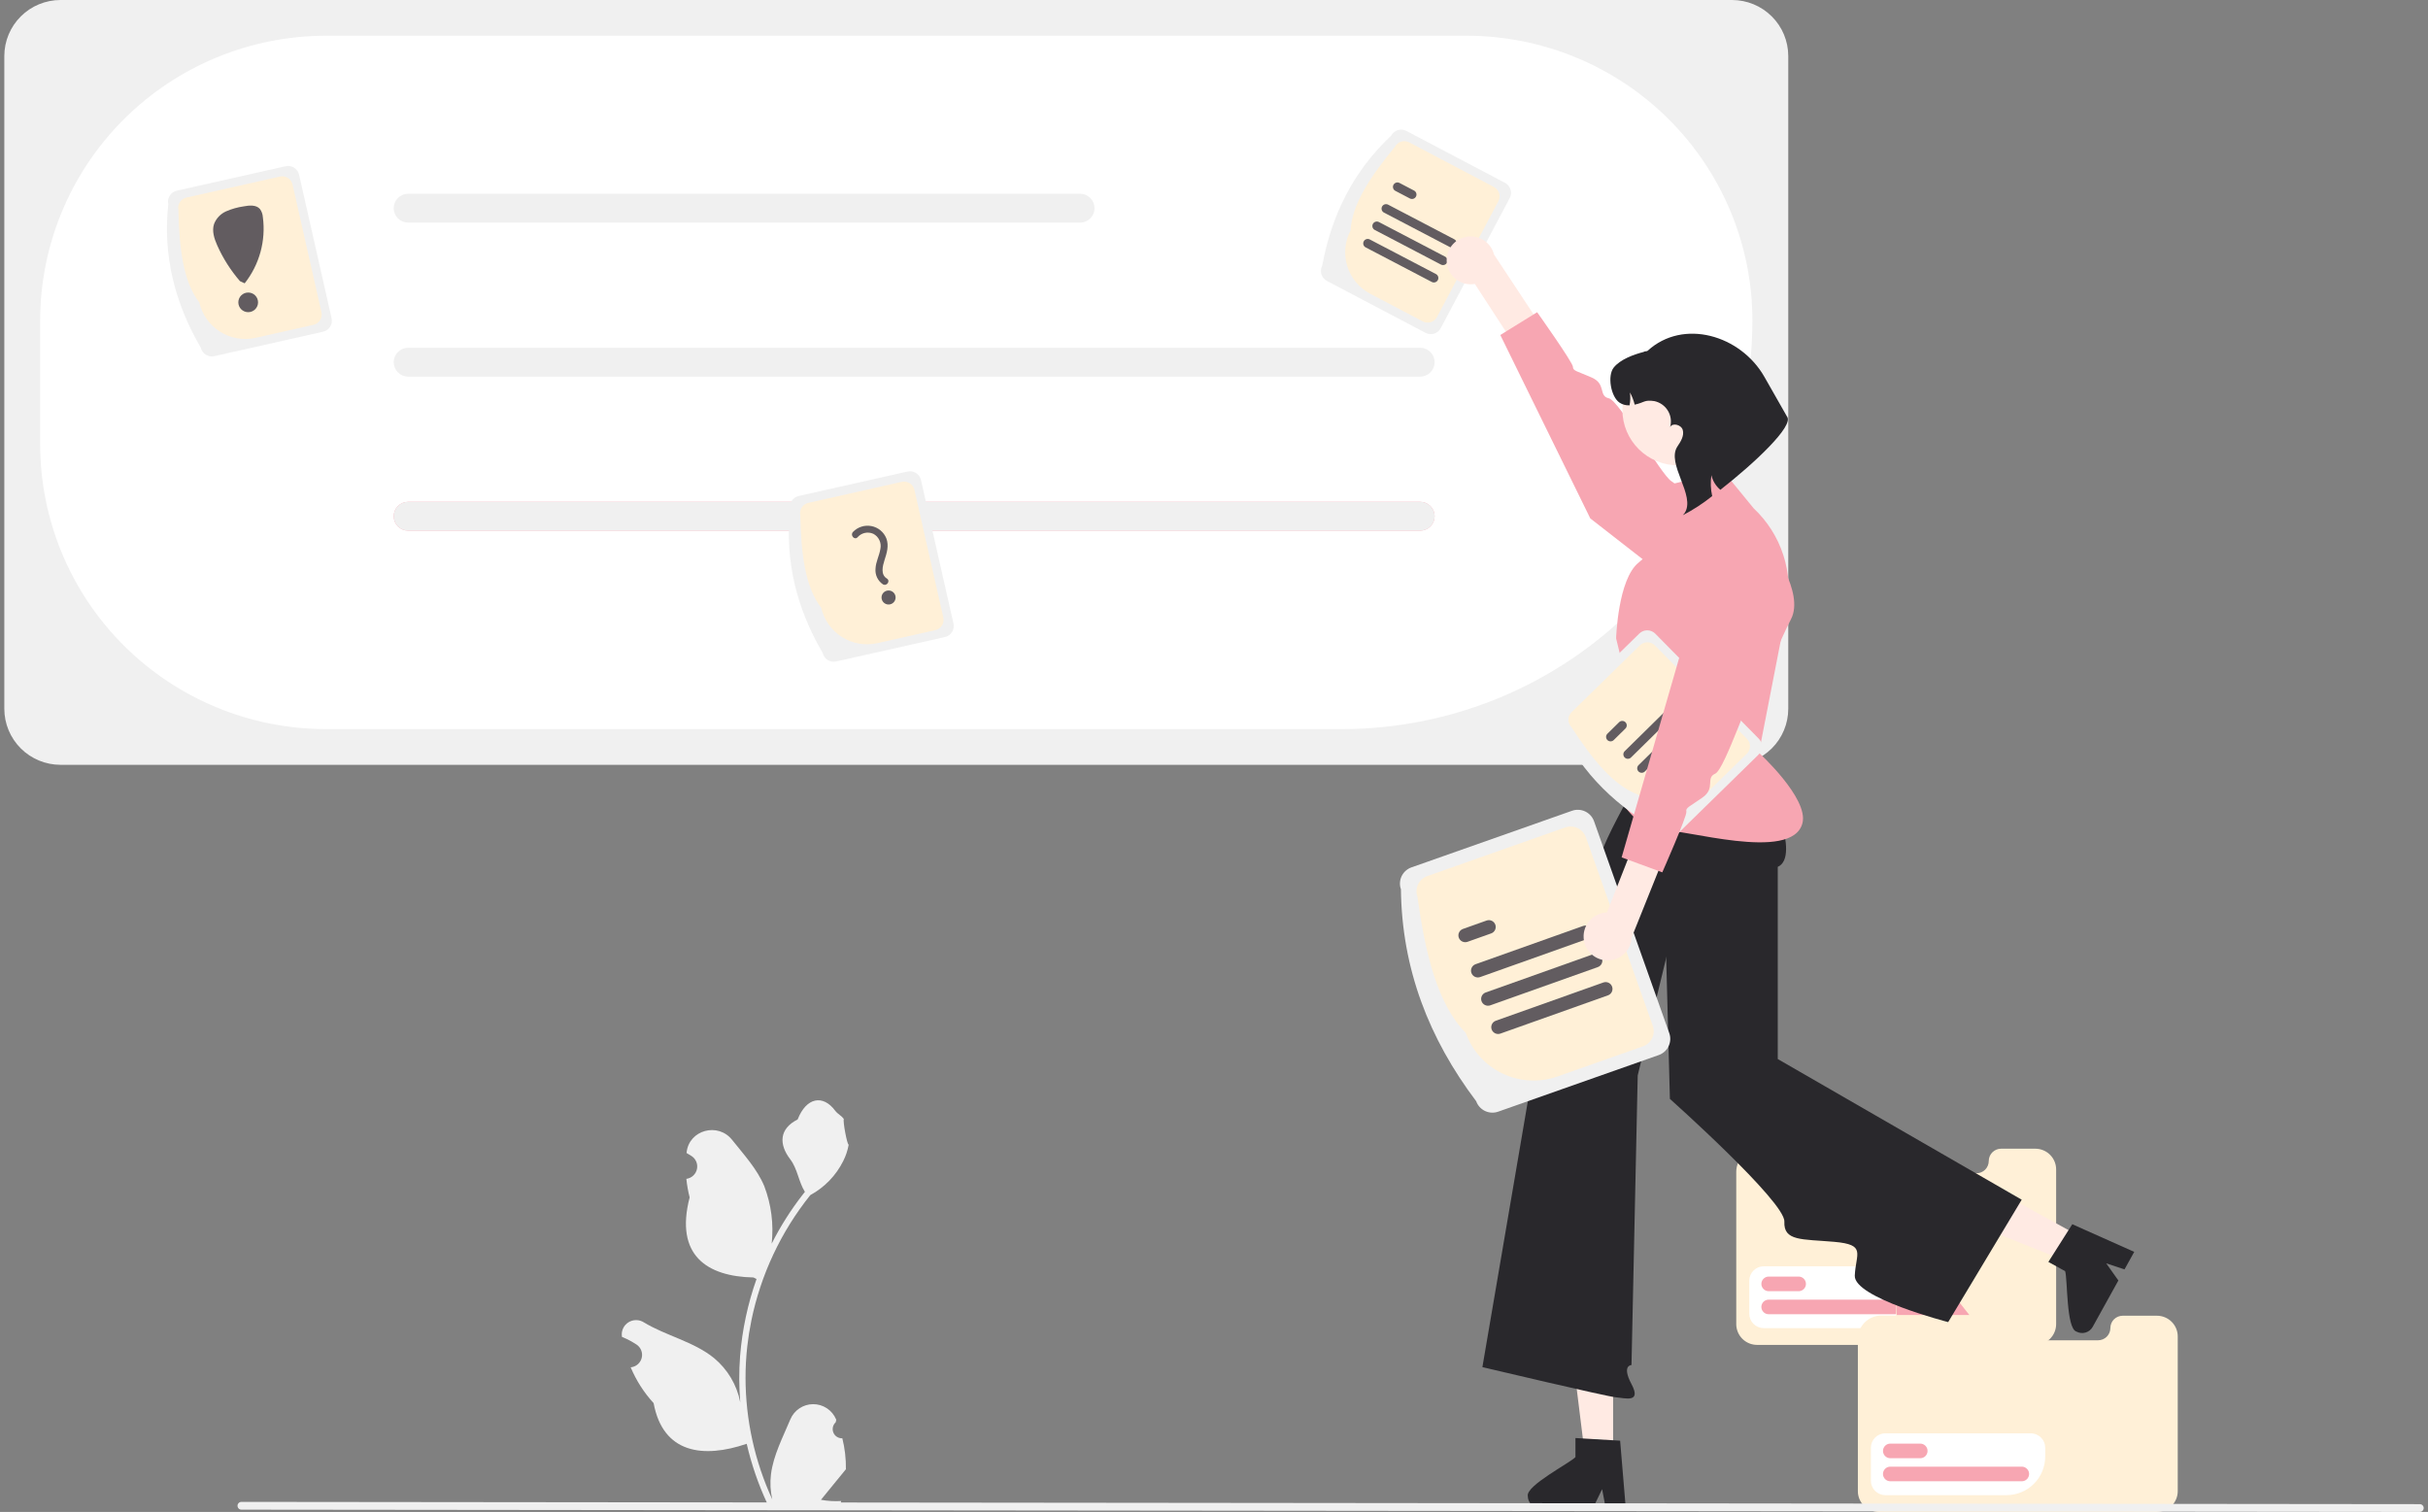 <svg width="281" height="175" viewBox="0 0 281 175" fill="none" xmlns="http://www.w3.org/2000/svg">
<rect x="0" y="0" width="281" height="175" fill="#808080" stroke="none"/>
<g clip-path="url(#clip0_6_1641)">
<path d="M97.486 166.474C97.267 166.484 97.05 166.426 96.865 166.31C96.68 166.193 96.536 166.022 96.451 165.821C96.367 165.62 96.347 165.397 96.393 165.184C96.44 164.971 96.551 164.777 96.712 164.629L96.785 164.339C96.775 164.316 96.766 164.293 96.756 164.27C96.535 163.751 96.166 163.309 95.695 162.998C95.223 162.688 94.67 162.524 94.104 162.526C93.539 162.528 92.987 162.696 92.518 163.01C92.048 163.324 91.682 163.769 91.466 164.289C90.601 166.366 89.499 168.446 89.228 170.641C89.108 171.612 89.159 172.596 89.377 173.549C87.345 169.132 86.289 164.33 86.283 159.471C86.282 158.252 86.35 157.033 86.486 155.821C86.599 154.828 86.755 153.841 86.954 152.862C88.043 147.548 90.382 142.568 93.778 138.329C95.421 137.436 96.751 136.062 97.586 134.392C97.889 133.792 98.103 133.151 98.222 132.49C98.036 132.514 97.522 129.7 97.662 129.528C97.404 129.137 96.942 128.943 96.659 128.561C95.256 126.665 93.322 126.996 92.313 129.573C90.157 130.658 90.136 132.456 91.459 134.186C92.301 135.286 92.416 136.776 93.155 137.954C93.079 138.051 93 138.145 92.924 138.242C91.535 140.022 90.324 141.933 89.309 143.948C89.556 141.69 89.261 139.407 88.45 137.285C87.627 135.307 86.085 133.641 84.727 131.931C83.096 129.878 79.751 130.774 79.464 133.377C79.461 133.403 79.459 133.428 79.456 133.453C79.658 133.566 79.855 133.687 80.048 133.814C80.291 133.976 80.479 134.206 80.588 134.476C80.697 134.746 80.721 135.043 80.658 135.327C80.595 135.61 80.447 135.869 80.234 136.068C80.021 136.267 79.753 136.397 79.464 136.441L79.435 136.446C79.507 137.17 79.634 137.888 79.815 138.593C78.073 145.306 81.834 147.751 87.204 147.861C87.322 147.922 87.438 147.982 87.556 148.04C86.537 150.92 85.897 153.919 85.653 156.963C85.516 158.759 85.524 160.563 85.678 162.357L85.669 162.294C85.28 160.298 84.211 158.498 82.644 157.196C80.317 155.291 77.029 154.59 74.518 153.058C74.251 152.887 73.941 152.796 73.624 152.796C73.307 152.795 72.996 152.884 72.728 153.054C72.461 153.223 72.247 153.465 72.113 153.752C71.979 154.038 71.93 154.357 71.972 154.67C71.975 154.692 71.978 154.715 71.982 154.737C72.356 154.889 72.721 155.064 73.073 155.261C73.275 155.374 73.472 155.495 73.665 155.622C73.908 155.783 74.096 156.014 74.205 156.284C74.314 156.554 74.338 156.85 74.275 157.134C74.212 157.418 74.064 157.677 73.851 157.876C73.638 158.074 73.37 158.205 73.081 158.249L73.052 158.253C73.031 158.256 73.012 158.259 72.991 158.262C73.631 159.784 74.528 161.185 75.644 162.403C76.734 168.263 81.412 168.819 86.416 167.113H86.419C86.969 169.49 87.764 171.805 88.793 174.019H97.273C97.304 173.925 97.331 173.828 97.358 173.734C96.573 173.783 95.785 173.736 95.012 173.595C95.641 172.825 96.27 172.05 96.899 171.28C96.913 171.266 96.927 171.251 96.939 171.235C97.258 170.841 97.58 170.451 97.899 170.057L97.9 170.056C97.917 168.849 97.778 167.645 97.486 166.474L97.486 166.474Z" fill="#F0F0F0"/>
<path d="M200.459 88.524H7.002C5.278 88.522 3.625 87.838 2.406 86.624C1.188 85.409 0.502 83.762 0.5 82.044V6.479C0.502 4.761 1.188 3.114 2.406 1.9C3.625 0.685 5.278 0.002 7.002 0H200.459C202.183 0.002 203.835 0.685 205.054 1.9C206.273 3.114 206.959 4.761 206.961 6.479V82.044C206.959 83.762 206.273 85.409 205.054 86.624C203.835 87.838 202.183 88.522 200.459 88.524Z" fill="#F0F0F0"/>
<path d="M155.34 84.391H37.71C28.944 84.381 20.541 80.907 14.342 74.73C8.144 68.554 4.658 60.179 4.648 51.444V37.083C4.658 28.348 8.144 19.973 14.342 13.796C20.541 7.62 28.944 4.145 37.71 4.136H169.752C178.517 4.145 186.921 7.62 193.119 13.796C199.318 19.973 202.804 28.348 202.814 37.083C202.8 49.626 197.793 61.65 188.894 70.519C179.994 79.388 167.927 84.377 155.34 84.391Z" fill="white"/>
<path d="M124.996 25.767H47.242C46.797 25.767 46.37 25.591 46.056 25.278C45.741 24.965 45.565 24.54 45.565 24.096C45.565 23.653 45.741 23.228 46.056 22.915C46.37 22.602 46.797 22.425 47.242 22.425H124.996C125.441 22.425 125.868 22.602 126.182 22.915C126.497 23.228 126.673 23.653 126.673 24.096C126.673 24.54 126.497 24.965 126.182 25.278C125.868 25.591 125.441 25.767 124.996 25.767Z" fill="#F0F0F0"/>
<path d="M164.357 43.595H47.242C46.797 43.595 46.37 43.419 46.056 43.106C45.741 42.792 45.565 42.367 45.565 41.924C45.565 41.481 45.741 41.056 46.056 40.743C46.37 40.429 46.797 40.253 47.242 40.253H164.357C164.802 40.253 165.229 40.429 165.543 40.743C165.858 41.056 166.034 41.481 166.034 41.924C166.034 42.367 165.858 42.792 165.543 43.106C165.229 43.419 164.802 43.595 164.357 43.595Z" fill="#F0F0F0"/>
<path d="M164.357 61.423H47.242C46.797 61.423 46.37 61.247 46.056 60.934C45.741 60.621 45.565 60.196 45.565 59.752C45.565 59.309 45.741 58.884 46.056 58.571C46.37 58.258 46.797 58.081 47.242 58.081H164.357C164.802 58.081 165.229 58.258 165.543 58.571C165.858 58.884 166.034 59.309 166.034 59.752C166.034 60.196 165.858 60.621 165.543 60.934C165.229 61.247 164.802 61.423 164.357 61.423Z" fill="#F7A6B2"/>
<path d="M164.357 61.423H47.242C46.797 61.423 46.37 61.247 46.056 60.934C45.741 60.621 45.565 60.196 45.565 59.752C45.565 59.309 45.741 58.884 46.056 58.571C46.37 58.258 46.797 58.081 47.242 58.081H164.357C164.802 58.081 165.229 58.258 165.543 58.571C165.858 58.884 166.034 59.309 166.034 59.752C166.034 60.196 165.858 60.621 165.543 60.934C165.229 61.247 164.802 61.423 164.357 61.423Z" fill="#F0F0F0"/>
<path d="M153.022 30.758C154.094 24.935 156.6 19.836 161.006 15.698C161.168 15.393 161.445 15.165 161.775 15.063C162.106 14.962 162.463 14.995 162.769 15.156L174.183 21.165C174.488 21.326 174.717 21.602 174.819 21.931C174.921 22.261 174.888 22.617 174.727 22.922L166.742 37.982C166.58 38.286 166.304 38.515 165.973 38.616C165.643 38.718 165.285 38.685 164.979 38.524L153.566 32.515C153.26 32.354 153.031 32.078 152.929 31.749C152.827 31.419 152.86 31.063 153.022 30.758Z" fill="#F0F0F0"/>
<path d="M156.309 26.67C156.45 23.631 158.674 20.342 161.442 16.988C161.593 16.703 161.852 16.489 162.162 16.394C162.472 16.299 162.806 16.33 163.093 16.48L172.902 21.645C173.188 21.796 173.403 22.054 173.498 22.362C173.594 22.671 173.563 23.005 173.412 23.29L166.307 36.692C166.155 36.977 165.896 37.191 165.586 37.286C165.277 37.381 164.942 37.35 164.655 37.199L158.579 34C157.304 33.327 156.348 32.177 155.923 30.803C155.497 29.429 155.636 27.942 156.309 26.67Z" fill="#FFF0D7"/>
<path d="M167.827 28.61L160.167 24.604C160.046 24.54 159.955 24.43 159.914 24.3C159.874 24.169 159.887 24.028 159.951 23.907C160.014 23.785 160.124 23.694 160.255 23.653C160.386 23.612 160.528 23.625 160.65 23.688L168.309 27.694C168.43 27.758 168.521 27.867 168.562 27.998C168.602 28.128 168.589 28.27 168.526 28.391C168.462 28.512 168.352 28.603 168.221 28.644C168.09 28.685 167.949 28.673 167.827 28.61Z" fill="#625C60"/>
<path d="M163.175 22.974L161.49 22.092C161.429 22.061 161.375 22.018 161.331 21.966C161.288 21.914 161.254 21.853 161.234 21.788C161.213 21.723 161.206 21.655 161.212 21.587C161.218 21.519 161.238 21.453 161.27 21.393C161.301 21.333 161.345 21.279 161.397 21.236C161.45 21.192 161.51 21.16 161.576 21.139C161.641 21.119 161.71 21.112 161.778 21.119C161.846 21.125 161.912 21.145 161.972 21.176L163.657 22.058C163.779 22.122 163.869 22.231 163.91 22.362C163.951 22.492 163.938 22.634 163.874 22.755C163.81 22.876 163.701 22.967 163.57 23.008C163.439 23.049 163.297 23.037 163.175 22.974Z" fill="#625C60"/>
<path d="M165.706 32.636L158.047 28.631C157.925 28.567 157.834 28.457 157.793 28.326C157.753 28.196 157.766 28.054 157.83 27.933C157.893 27.812 158.003 27.721 158.134 27.68C158.265 27.639 158.407 27.651 158.529 27.715L166.188 31.72C166.31 31.784 166.401 31.893 166.441 32.024C166.482 32.155 166.469 32.296 166.405 32.417C166.341 32.539 166.232 32.63 166.101 32.671C165.97 32.712 165.828 32.699 165.706 32.636Z" fill="#625C60"/>
<path d="M166.766 30.623L159.107 26.617C159.046 26.586 158.993 26.543 158.949 26.491C158.905 26.439 158.872 26.378 158.851 26.313C158.831 26.248 158.823 26.18 158.829 26.112C158.835 26.044 158.855 25.978 158.887 25.918C158.918 25.858 158.962 25.804 159.014 25.761C159.067 25.717 159.128 25.684 159.193 25.664C159.258 25.644 159.327 25.637 159.395 25.643C159.463 25.65 159.529 25.669 159.589 25.701L167.249 29.707C167.37 29.771 167.461 29.88 167.502 30.011C167.542 30.142 167.529 30.283 167.465 30.404C167.402 30.525 167.292 30.616 167.161 30.657C167.03 30.698 166.888 30.686 166.766 30.623Z" fill="#625C60"/>
<path d="M235.554 132.956H231.592C231.405 132.956 231.219 132.993 231.046 133.065C230.873 133.136 230.716 133.241 230.583 133.373C230.451 133.505 230.346 133.661 230.274 133.834C230.202 134.006 230.165 134.191 230.165 134.378C230.165 134.755 230.015 135.117 229.748 135.383C229.48 135.65 229.117 135.8 228.739 135.8H215.53C215.343 135.8 215.157 135.763 214.984 135.691C214.811 135.62 214.654 135.515 214.521 135.383C214.389 135.251 214.284 135.095 214.212 134.922C214.141 134.75 214.104 134.565 214.104 134.378L213.842 132.937L213.859 132.956L213.842 132.937L211.448 129.895C211.37 129.794 211.269 129.712 211.154 129.656C211.038 129.6 210.911 129.572 210.783 129.573H206.293C206.069 129.573 205.854 129.662 205.695 129.82C205.537 129.978 205.448 130.192 205.447 130.416L205.355 132.937H203.657C203.301 132.937 202.948 133.007 202.618 133.143C202.289 133.279 201.989 133.478 201.737 133.729C201.485 133.98 201.285 134.279 201.149 134.607C201.012 134.935 200.942 135.287 200.942 135.642V153.263C200.942 153.578 201.004 153.89 201.126 154.182C201.247 154.473 201.424 154.738 201.648 154.961C201.872 155.184 202.137 155.36 202.429 155.481C202.722 155.602 203.035 155.664 203.351 155.664H235.554C236.193 155.663 236.805 155.41 237.256 154.96C237.708 154.51 237.962 153.899 237.963 153.263V135.357C237.963 135.041 237.9 134.729 237.779 134.438C237.658 134.147 237.481 133.882 237.257 133.659C237.033 133.436 236.768 133.26 236.476 133.139C236.183 133.018 235.87 132.956 235.554 132.956Z" fill="#FFF0D7"/>
<path d="M213.844 132.872H205.447V130.35C205.448 130.127 205.537 129.913 205.695 129.755C205.854 129.597 206.069 129.508 206.293 129.508H210.783C210.911 129.507 211.038 129.535 211.154 129.591C211.269 129.647 211.37 129.729 211.448 129.83L213.844 132.872Z" fill="#F7A6B2"/>
<path d="M218.143 153.725H204.123C203.679 153.724 203.254 153.548 202.94 153.236C202.626 152.923 202.45 152.499 202.449 152.057V148.236C202.45 147.793 202.626 147.369 202.94 147.057C203.254 146.744 203.679 146.568 204.123 146.568H220.95C221.394 146.568 221.82 146.744 222.133 147.057C222.447 147.369 222.624 147.793 222.624 148.236V149.259C222.623 150.443 222.15 151.578 221.31 152.415C220.47 153.252 219.331 153.723 218.143 153.725Z" fill="white"/>
<path d="M208.159 149.45H204.698C204.473 149.45 204.257 149.361 204.098 149.202C203.939 149.044 203.85 148.828 203.85 148.604C203.85 148.38 203.939 148.165 204.098 148.006C204.257 147.847 204.473 147.758 204.698 147.758H208.159C208.384 147.758 208.6 147.847 208.759 148.006C208.918 148.165 209.008 148.38 209.008 148.604C209.008 148.828 208.918 149.044 208.759 149.202C208.6 149.361 208.384 149.45 208.159 149.45Z" fill="#F7A6B2"/>
<path d="M219.911 152.117H204.698C204.587 152.118 204.476 152.096 204.373 152.054C204.27 152.011 204.176 151.949 204.097 151.87C204.018 151.792 203.955 151.698 203.913 151.596C203.87 151.493 203.848 151.383 203.848 151.272C203.848 151.16 203.87 151.05 203.913 150.948C203.955 150.845 204.018 150.751 204.097 150.673C204.176 150.594 204.27 150.532 204.373 150.49C204.476 150.447 204.587 150.426 204.698 150.426H219.911C220.136 150.426 220.352 150.515 220.511 150.674C220.671 150.832 220.76 151.047 220.76 151.272C220.76 151.496 220.671 151.711 220.511 151.87C220.352 152.028 220.136 152.117 219.911 152.117H219.911Z" fill="#F7A6B2"/>
<path d="M249.628 152.289H245.667C245.479 152.289 245.294 152.326 245.121 152.397C244.948 152.469 244.79 152.573 244.658 152.705C244.525 152.837 244.42 152.994 244.349 153.166C244.277 153.339 244.24 153.524 244.24 153.711C244.24 154.088 244.09 154.449 243.822 154.716C243.555 154.982 243.192 155.132 242.813 155.132H229.605C229.418 155.132 229.232 155.095 229.059 155.024C228.886 154.953 228.729 154.848 228.596 154.716C228.464 154.584 228.359 154.427 228.287 154.255C228.215 154.082 228.178 153.897 228.178 153.711L227.917 152.269L227.934 152.289L227.917 152.269L225.523 149.228C225.444 149.126 225.344 149.045 225.228 148.989C225.113 148.933 224.986 148.904 224.858 148.906H220.367C220.143 148.906 219.928 148.995 219.77 149.153C219.611 149.311 219.522 149.525 219.522 149.748L219.429 152.269H217.732C217.375 152.269 217.022 152.339 216.693 152.475C216.363 152.611 216.064 152.811 215.812 153.062C215.56 153.313 215.36 153.611 215.223 153.939C215.087 154.268 215.017 154.62 215.017 154.975V172.595C215.017 172.911 215.079 173.223 215.2 173.514C215.321 173.805 215.499 174.07 215.722 174.293C215.946 174.516 216.212 174.693 216.504 174.814C216.796 174.934 217.11 174.996 217.426 174.996H249.628C250.267 174.995 250.879 174.742 251.331 174.292C251.783 173.842 252.036 173.232 252.037 172.595V154.689C252.037 154.374 251.975 154.062 251.854 153.771C251.733 153.479 251.555 153.215 251.332 152.992C251.108 152.769 250.842 152.592 250.55 152.472C250.258 152.351 249.945 152.289 249.628 152.289Z" fill="#FFF0D7"/>
<path d="M227.918 152.204H219.522V149.683C219.522 149.46 219.611 149.245 219.77 149.087C219.928 148.929 220.143 148.841 220.367 148.84H224.858C224.986 148.839 225.113 148.868 225.228 148.924C225.344 148.979 225.444 149.061 225.523 149.162L227.918 152.204Z" fill="#F7A6B2"/>
<path d="M232.218 173.057H218.198C217.754 173.057 217.328 172.881 217.015 172.568C216.701 172.255 216.524 171.831 216.524 171.389V167.568C216.524 167.126 216.701 166.702 217.015 166.389C217.328 166.077 217.754 165.901 218.198 165.9H235.025C235.469 165.901 235.894 166.077 236.208 166.389C236.522 166.702 236.698 167.126 236.699 167.568V168.592C236.697 169.776 236.225 170.911 235.385 171.748C234.545 172.585 233.406 173.056 232.218 173.057Z" fill="white"/>
<path d="M222.233 168.782H218.773C218.548 168.782 218.332 168.693 218.173 168.535C218.014 168.376 217.924 168.161 217.924 167.937C217.924 167.712 218.014 167.497 218.173 167.339C218.332 167.18 218.548 167.091 218.773 167.091H222.233C222.459 167.091 222.674 167.18 222.834 167.339C222.993 167.497 223.082 167.712 223.082 167.937C223.082 168.161 222.993 168.376 222.834 168.535C222.674 168.693 222.459 168.782 222.233 168.782Z" fill="#F7A6B2"/>
<path d="M233.986 171.45H218.773C218.661 171.45 218.551 171.429 218.448 171.386C218.344 171.344 218.251 171.281 218.172 171.203C218.093 171.124 218.03 171.031 217.987 170.928C217.944 170.825 217.922 170.715 217.922 170.604C217.922 170.493 217.944 170.383 217.987 170.28C218.03 170.177 218.093 170.084 218.172 170.005C218.251 169.927 218.344 169.865 218.448 169.822C218.551 169.78 218.661 169.758 218.773 169.758H233.986C234.211 169.758 234.427 169.847 234.586 170.006C234.745 170.165 234.835 170.38 234.835 170.604C234.835 170.828 234.745 171.044 234.586 171.202C234.427 171.361 234.211 171.45 233.986 171.45H233.986Z" fill="#F7A6B2"/>
<path d="M186.691 168.361L183.419 168.361L181.863 155.787H186.692L186.691 168.361Z" fill="#FFEAE3"/>
<path d="M176.817 173.171C176.819 173.537 176.965 173.886 177.223 174.145C177.482 174.403 177.833 174.55 178.2 174.552H184.358L184.549 174.158L185.42 172.367L185.757 174.158L185.832 174.552H188.155L188.121 174.155L187.502 166.753L186.692 166.704L183.191 166.497L182.331 166.445V168.655C181.678 169.347 176.557 171.962 176.817 173.171Z" fill="#29282C"/>
<path d="M240.855 143.183L239.274 146.037L227.474 141.318L229.808 137.106L240.855 143.183Z" fill="#FFEAE3"/>
<path d="M240.309 154.122C240.63 154.297 241.008 154.338 241.36 154.238C241.713 154.137 242.011 153.901 242.19 153.583L245.166 148.21L244.912 147.853L243.759 146.228L245.496 146.799L245.878 146.924L247.001 144.898L246.636 144.735L239.834 141.698L239.399 142.381L237.525 145.335L237.064 146.061L239.005 147.129C239.298 148.032 239.12 153.764 240.309 154.122Z" fill="#29282C"/>
<path d="M192.165 85.486L204.526 90.716C204.526 90.716 208.48 99.129 205.745 100.335V122.578L233.979 138.861L225.469 153.026C225.469 153.026 214.546 150.215 214.66 147.648C214.774 145.081 216.033 144.065 212.283 143.736C208.532 143.406 206.407 143.681 206.509 141.391C206.611 139.1 193.263 127.189 193.263 127.189L192.165 85.486Z" fill="#29282C"/>
<path d="M195.126 89.756L191.992 86.247C191.992 86.247 184.952 97.766 184.979 100.132C185.005 102.498 179.004 114.698 179.004 114.698L171.562 158.238C171.562 158.238 185.916 161.639 187.021 161.733C188.126 161.827 189.99 162.407 188.818 160.203C187.646 157.999 188.818 157.999 188.818 157.999L189.538 124.477L195.126 101.42V89.756Z" fill="#29282C"/>
<path d="M193.482 56.027L199.484 54.592L202.955 58.834C204.539 60.319 205.72 62.18 206.388 64.242C207.056 66.305 207.189 68.502 206.775 70.63L203.565 87.127C203.565 87.127 209.327 92.391 208.607 95.261C207.439 99.917 194.556 95.806 192.339 96.132C190.121 96.457 187.241 92.882 186.761 90.842C186.28 88.802 188.239 83.906 188.921 84.017C189.604 84.129 187.038 73.889 187.038 73.889C187.038 73.889 187.241 67.032 189.641 65.118C191.114 63.923 192.312 62.428 193.155 60.733L193.482 56.027Z" fill="#F7A6B2"/>
<path d="M167.426 30.161C167.43 30.563 167.522 30.96 167.696 31.323C167.869 31.686 168.12 32.007 168.43 32.265C168.741 32.522 169.103 32.709 169.493 32.812C169.883 32.916 170.291 32.934 170.689 32.865L178.244 44.481L181.981 43.189L172.907 29.458C172.741 28.8 172.339 28.225 171.776 27.842C171.213 27.46 170.529 27.297 169.853 27.383C169.177 27.47 168.557 27.801 168.11 28.313C167.662 28.825 167.419 29.482 167.425 30.161H167.426Z" fill="#FFEAE3"/>
<path d="M197.72 70.654C197.72 70.654 200.565 64.584 198.402 61.886C196.238 59.188 194.656 56.445 193.445 55.702C192.234 54.959 187.408 46.357 186.191 46.1C184.975 45.843 185.92 44.448 184.222 43.7C182.523 42.951 182.035 42.946 182.041 42.46C182.047 41.974 177.899 36.138 177.899 36.138L173.636 38.775L184.05 60.005L197.72 70.654Z" fill="#F7A6B2"/>
<path d="M170.843 127.461C165.389 120.232 162.237 112.148 162.134 102.932C161.958 102.435 161.987 101.889 162.215 101.414C162.442 100.939 162.85 100.573 163.348 100.396L181.938 93.842C182.436 93.667 182.984 93.696 183.461 93.923C183.938 94.15 184.305 94.556 184.482 95.052L193.191 119.581C193.367 120.078 193.338 120.623 193.11 121.099C192.882 121.574 192.475 121.94 191.977 122.116L173.387 128.671C172.889 128.846 172.341 128.817 171.864 128.59C171.387 128.363 171.02 127.957 170.843 127.461Z" fill="#F0F0F0"/>
<path d="M169.638 119.549C166.358 116.244 164.954 110.349 164.039 103.78C163.875 103.314 163.902 102.803 164.115 102.358C164.328 101.913 164.71 101.57 165.176 101.405L181.153 95.772C181.619 95.608 182.132 95.635 182.579 95.848C183.026 96.06 183.37 96.441 183.535 96.905L191.285 118.733C191.45 119.198 191.423 119.709 191.209 120.154C190.996 120.6 190.615 120.942 190.148 121.107L180.251 124.597C178.172 125.327 175.887 125.206 173.897 124.26C171.908 123.314 170.376 121.619 169.638 119.549Z" fill="#FFF0D7"/>
<path d="M183.749 108.664L171.304 113.091C171.106 113.161 170.888 113.15 170.698 113.061C170.508 112.971 170.362 112.81 170.291 112.612C170.22 112.415 170.231 112.198 170.321 112.008C170.411 111.819 170.573 111.673 170.771 111.603L183.216 107.176C183.314 107.141 183.418 107.126 183.522 107.131C183.626 107.136 183.728 107.162 183.822 107.206C183.916 107.25 184.001 107.313 184.07 107.39C184.14 107.467 184.194 107.557 184.229 107.654C184.264 107.752 184.28 107.856 184.274 107.959C184.269 108.063 184.244 108.165 184.199 108.258C184.154 108.352 184.092 108.436 184.015 108.506C183.937 108.575 183.847 108.629 183.749 108.664Z" fill="#625C60"/>
<path d="M172.58 108.036L169.842 109.01C169.644 109.08 169.427 109.069 169.237 108.979C169.048 108.889 168.901 108.728 168.831 108.531C168.76 108.334 168.771 108.117 168.861 107.928C168.95 107.739 169.112 107.593 169.309 107.522L172.047 106.548C172.245 106.478 172.463 106.489 172.653 106.579C172.842 106.669 172.988 106.83 173.059 107.027C173.13 107.224 173.119 107.441 173.029 107.63C172.939 107.82 172.778 107.966 172.58 108.036Z" fill="#625C60"/>
<path d="M186.093 115.207L173.648 119.633C173.55 119.668 173.446 119.683 173.342 119.678C173.238 119.673 173.136 119.648 173.042 119.603C172.947 119.559 172.863 119.496 172.793 119.419C172.723 119.342 172.669 119.253 172.634 119.155C172.599 119.057 172.584 118.953 172.589 118.85C172.594 118.746 172.62 118.645 172.665 118.551C172.709 118.457 172.772 118.373 172.849 118.303C172.926 118.234 173.017 118.18 173.115 118.145L185.56 113.718C185.658 113.683 185.762 113.668 185.866 113.673C185.97 113.679 186.072 113.704 186.166 113.748C186.26 113.793 186.344 113.855 186.414 113.932C186.484 114.009 186.538 114.099 186.573 114.197C186.608 114.295 186.623 114.398 186.618 114.502C186.613 114.605 186.587 114.707 186.543 114.801C186.498 114.895 186.435 114.979 186.358 115.048C186.281 115.118 186.191 115.172 186.093 115.207Z" fill="#625C60"/>
<path d="M184.921 111.935L172.476 116.362C172.378 116.397 172.274 116.412 172.17 116.407C172.066 116.402 171.964 116.376 171.87 116.332C171.776 116.288 171.691 116.225 171.621 116.148C171.552 116.071 171.498 115.981 171.463 115.884C171.428 115.786 171.412 115.682 171.417 115.579C171.423 115.475 171.448 115.373 171.493 115.28C171.537 115.186 171.6 115.102 171.677 115.032C171.755 114.963 171.845 114.909 171.943 114.874L184.388 110.447C184.586 110.377 184.804 110.388 184.994 110.477C185.184 110.567 185.33 110.728 185.401 110.926C185.472 111.123 185.461 111.34 185.371 111.53C185.281 111.719 185.119 111.865 184.921 111.935Z" fill="#625C60"/>
<path d="M194.21 53.864C197.769 53.864 200.654 50.989 200.654 47.443C200.654 43.897 197.769 41.022 194.21 41.022C190.651 41.022 187.766 43.897 187.766 47.443C187.766 50.989 190.651 53.864 194.21 53.864Z" fill="#FFEAE3"/>
<path d="M187.435 46.605C187.777 46.833 188.185 46.941 188.595 46.914C188.689 46.423 188.705 45.919 188.64 45.423C188.884 45.868 189.068 46.344 189.186 46.838C190.332 46.588 190.281 46.249 191.462 46.426C191.786 46.495 192.093 46.629 192.363 46.82C192.634 47.011 192.861 47.256 193.032 47.539C193.204 47.822 193.315 48.137 193.358 48.464C193.402 48.791 193.378 49.124 193.287 49.442C193.537 48.896 194.576 49.144 194.751 49.769C194.934 50.426 194.532 51.09 194.147 51.654C192.772 53.671 196.328 57.387 194.953 59.404L194.762 59.632C195.964 59.008 197.101 58.268 198.157 57.421C197.977 56.625 197.945 55.802 198.065 54.994C198.214 55.66 198.58 56.257 199.105 56.694C202.996 53.654 207.676 49.278 206.815 48.215L204.196 43.615C201.444 38.783 194.806 36.841 190.693 40.594C190.586 40.694 190.342 40.627 190.234 40.733C189.052 41.038 187.54 41.591 186.768 42.532C185.999 43.475 186.425 45.926 187.435 46.605Z" fill="#29282C"/>
<path d="M192.476 96.331C187.233 93.546 183.119 89.619 180.499 84.179C180.257 83.933 180.123 83.601 180.126 83.256C180.129 82.912 180.27 82.582 180.516 82.34L189.726 73.327C189.973 73.086 190.306 72.952 190.652 72.955C190.998 72.958 191.328 73.098 191.571 73.344L203.547 85.496C203.789 85.742 203.924 86.074 203.921 86.419C203.917 86.763 203.777 87.093 203.531 87.335L194.321 96.348C194.074 96.589 193.741 96.723 193.395 96.72C193.049 96.717 192.718 96.577 192.476 96.331Z" fill="#F0F0F0"/>
<path d="M189.565 91.969C186.701 90.913 184.232 87.803 181.865 84.157C181.639 83.926 181.513 83.616 181.516 83.293C181.519 82.97 181.65 82.661 181.881 82.435L189.796 74.689C190.027 74.463 190.339 74.338 190.663 74.34C190.987 74.343 191.297 74.474 191.524 74.704L202.181 85.518C202.408 85.749 202.534 86.059 202.531 86.382C202.528 86.705 202.397 87.014 202.166 87.24L197.263 92.039C196.232 93.045 194.842 93.603 193.399 93.59C191.956 93.577 190.577 92.994 189.565 91.969Z" fill="#FFF0D7"/>
<path d="M194.915 81.622L188.76 87.679C188.712 87.727 188.654 87.764 188.591 87.79C188.528 87.816 188.46 87.829 188.392 87.828C188.324 87.828 188.257 87.814 188.194 87.787C188.131 87.761 188.074 87.723 188.026 87.674C187.978 87.626 187.94 87.569 187.915 87.506C187.889 87.443 187.876 87.376 187.876 87.308C187.877 87.24 187.891 87.172 187.917 87.11C187.944 87.047 187.982 86.99 188.031 86.943L194.186 80.886C194.234 80.838 194.292 80.8 194.355 80.775C194.418 80.749 194.485 80.736 194.554 80.736C194.622 80.737 194.689 80.751 194.752 80.777C194.815 80.803 194.872 80.842 194.92 80.89C194.968 80.939 195.006 80.996 195.031 81.059C195.057 81.122 195.07 81.189 195.069 81.257C195.069 81.325 195.055 81.392 195.029 81.455C195.002 81.517 194.964 81.574 194.915 81.622Z" fill="#625C60"/>
<path d="M188.114 84.328L186.76 85.66C186.662 85.757 186.53 85.811 186.392 85.81C186.255 85.809 186.123 85.754 186.026 85.656C185.93 85.558 185.876 85.426 185.877 85.289C185.877 85.152 185.933 85.021 186.031 84.924L187.385 83.592C187.433 83.544 187.491 83.506 187.554 83.48C187.617 83.455 187.685 83.442 187.753 83.442C187.821 83.442 187.889 83.456 187.952 83.482C188.015 83.509 188.072 83.547 188.12 83.596C188.168 83.644 188.206 83.701 188.231 83.764C188.257 83.828 188.27 83.895 188.27 83.963C188.269 84.031 188.255 84.098 188.228 84.161C188.202 84.224 188.163 84.28 188.114 84.328Z" fill="#625C60"/>
<path d="M198.122 84.857L191.967 90.914C191.918 90.962 191.861 91 191.798 91.025C191.735 91.051 191.667 91.064 191.599 91.064C191.531 91.063 191.463 91.049 191.4 91.023C191.338 90.997 191.281 90.958 191.233 90.91C191.185 90.862 191.147 90.804 191.121 90.741C191.096 90.678 191.083 90.611 191.083 90.543C191.083 90.475 191.097 90.408 191.124 90.345C191.15 90.283 191.189 90.226 191.237 90.178L197.392 84.121C197.441 84.073 197.498 84.036 197.561 84.01C197.624 83.984 197.692 83.972 197.76 83.972C197.828 83.972 197.896 83.986 197.959 84.013C198.021 84.039 198.078 84.077 198.126 84.126C198.174 84.174 198.212 84.231 198.238 84.294C198.264 84.357 198.277 84.424 198.276 84.493C198.276 84.56 198.262 84.628 198.235 84.69C198.209 84.753 198.17 84.81 198.122 84.857Z" fill="#625C60"/>
<path d="M196.518 83.239L190.363 89.296C190.315 89.344 190.258 89.382 190.194 89.408C190.131 89.434 190.064 89.447 189.995 89.446C189.927 89.446 189.86 89.432 189.797 89.406C189.734 89.379 189.677 89.341 189.629 89.293C189.581 89.244 189.543 89.187 189.517 89.124C189.491 89.061 189.478 88.993 189.479 88.925C189.479 88.857 189.493 88.79 189.52 88.727C189.547 88.665 189.585 88.608 189.634 88.56L195.789 82.503C195.887 82.407 196.019 82.353 196.157 82.354C196.294 82.355 196.426 82.41 196.523 82.508C196.619 82.606 196.673 82.737 196.672 82.875C196.672 83.012 196.616 83.143 196.518 83.239V83.239Z" fill="#625C60"/>
<path d="M183.324 108.917C183.248 108.522 183.258 108.116 183.355 107.725C183.452 107.335 183.633 106.97 183.885 106.656C184.137 106.342 184.455 106.086 184.816 105.907C185.177 105.727 185.573 105.628 185.977 105.616L191.041 92.727L194.963 93.246L188.836 108.511C188.806 109.189 188.527 109.833 188.052 110.32C187.578 110.807 186.941 111.104 186.261 111.154C185.582 111.204 184.907 111.004 184.366 110.592C183.825 110.179 183.454 109.584 183.324 108.917Z" fill="#FFEAE3"/>
<path d="M204.855 63.193C204.855 63.193 208.864 68.571 207.287 71.647C205.71 74.723 204.712 77.726 203.675 78.695C202.639 79.665 199.641 89.058 198.501 89.552C197.361 90.047 198.568 91.225 197.054 92.297C195.541 93.37 195.064 93.473 195.168 93.948C195.271 94.423 192.382 100.969 192.382 100.969L187.675 99.237L197.699 64.492L204.855 63.193Z" fill="#F7A6B2"/>
<path d="M280.047 175L27.941 174.737C27.821 174.737 27.706 174.689 27.621 174.605C27.537 174.52 27.489 174.406 27.489 174.286C27.489 174.167 27.537 174.052 27.621 173.967C27.706 173.883 27.821 173.835 27.941 173.835L280.047 174.097C280.107 174.097 280.166 174.109 280.221 174.131C280.276 174.154 280.326 174.187 280.368 174.229C280.41 174.271 280.444 174.321 280.467 174.376C280.49 174.43 280.501 174.489 280.501 174.549C280.501 174.608 280.49 174.667 280.467 174.722C280.444 174.777 280.41 174.826 280.368 174.868C280.326 174.91 280.276 174.943 280.221 174.966C280.166 174.989 280.107 175 280.047 175Z" fill="#F0F0F0"/>
<path d="M95.212 75.579C92.226 70.461 90.803 64.963 91.45 58.964C91.374 58.628 91.436 58.276 91.621 57.984C91.805 57.693 92.099 57.486 92.436 57.41L105.028 54.579C105.365 54.504 105.719 54.565 106.012 54.749C106.304 54.933 106.511 55.225 106.588 55.561L110.349 72.176C110.425 72.513 110.364 72.865 110.179 73.157C109.994 73.448 109.701 73.654 109.364 73.731L96.772 76.562C96.434 76.637 96.08 76.576 95.788 76.392C95.496 76.208 95.288 75.916 95.212 75.579Z" fill="#F0F0F0"/>
<path d="M95.041 70.344C93.165 67.943 92.709 64.003 92.623 59.662C92.552 59.347 92.61 59.017 92.783 58.744C92.956 58.471 93.23 58.278 93.546 58.206L104.368 55.773C104.684 55.703 105.016 55.76 105.289 55.932C105.563 56.105 105.757 56.378 105.829 56.693L109.176 71.478C109.247 71.793 109.19 72.124 109.017 72.396C108.844 72.669 108.569 72.863 108.253 72.934L101.549 74.441C100.141 74.756 98.665 74.502 97.445 73.734C96.225 72.965 95.361 71.746 95.041 70.344Z" fill="#FFF0D7"/>
<path d="M99.251 62.182C99.471 61.929 99.768 61.753 100.097 61.682C100.426 61.611 100.769 61.647 101.075 61.786C101.382 61.948 101.627 62.205 101.774 62.518C101.921 62.831 101.963 63.183 101.892 63.521C101.773 64.303 101.363 65.015 101.326 65.816C101.293 66.166 101.354 66.52 101.504 66.839C101.654 67.158 101.887 67.431 102.179 67.63C102.626 67.9 103.086 67.231 102.637 66.959C101.898 66.512 102.146 65.529 102.36 64.858C102.628 64.021 102.907 63.168 102.576 62.305C102.429 61.944 102.194 61.625 101.892 61.378C101.59 61.13 101.23 60.963 100.846 60.89C100.462 60.817 100.066 60.841 99.694 60.96C99.322 61.079 98.985 61.289 98.716 61.571C98.363 61.95 98.894 62.566 99.251 62.182Z" fill="#625C60"/>
<path d="M102.837 69.969C103.287 69.969 103.651 69.605 103.651 69.157C103.651 68.709 103.287 68.346 102.837 68.346C102.387 68.346 102.023 68.709 102.023 69.157C102.023 69.605 102.387 69.969 102.837 69.969Z" fill="#625C60"/>
<path d="M23.238 40.242C20.253 35.123 18.83 29.626 19.477 23.627C19.401 23.29 19.462 22.938 19.647 22.646C19.832 22.355 20.125 22.148 20.462 22.072L33.054 19.241C33.392 19.166 33.746 19.227 34.038 19.411C34.331 19.595 34.538 19.887 34.614 20.224L38.376 36.839C38.452 37.175 38.391 37.528 38.206 37.819C38.021 38.11 37.728 38.317 37.39 38.393L24.798 41.224C24.461 41.3 24.107 41.239 23.815 41.054C23.522 40.87 23.315 40.578 23.238 40.242Z" fill="#F0F0F0"/>
<path d="M23.068 35.006C21.192 32.605 20.736 28.666 20.65 24.324C20.579 24.009 20.636 23.679 20.809 23.406C20.982 23.133 21.257 22.94 21.573 22.869L32.395 20.436C32.711 20.365 33.042 20.422 33.316 20.595C33.59 20.767 33.784 21.041 33.856 21.355L37.203 36.141C37.274 36.456 37.217 36.786 37.043 37.059C36.87 37.332 36.596 37.525 36.28 37.596L29.576 39.104C28.168 39.419 26.692 39.164 25.472 38.396C24.252 37.628 23.387 36.409 23.068 35.006Z" fill="#FFF0D7"/>
<path d="M28.724 36.133C29.355 36.133 29.865 35.624 29.865 34.996C29.865 34.368 29.355 33.859 28.724 33.859C28.094 33.859 27.583 34.368 27.583 34.996C27.583 35.624 28.094 36.133 28.724 36.133Z" fill="#625C60"/>
<path d="M30.088 24.195C29.649 23.682 28.845 23.764 28.18 23.89C27.489 23.99 26.815 24.181 26.175 24.459C25.855 24.599 25.567 24.802 25.326 25.054C25.085 25.306 24.897 25.603 24.772 25.929C24.506 26.74 24.795 27.622 25.142 28.403C25.81 29.904 26.697 31.299 27.773 32.542L28.317 32.794C29.164 31.719 29.786 30.487 30.147 29.169C30.508 27.852 30.601 26.475 30.42 25.122C30.399 24.788 30.284 24.466 30.088 24.195Z" fill="#625C60"/>
</g>
<defs>
<clipPath id="clip0_6_1641">
<rect width="280" height="175" fill="white" transform="translate(0.5)"/>
</clipPath>
</defs>
</svg>
